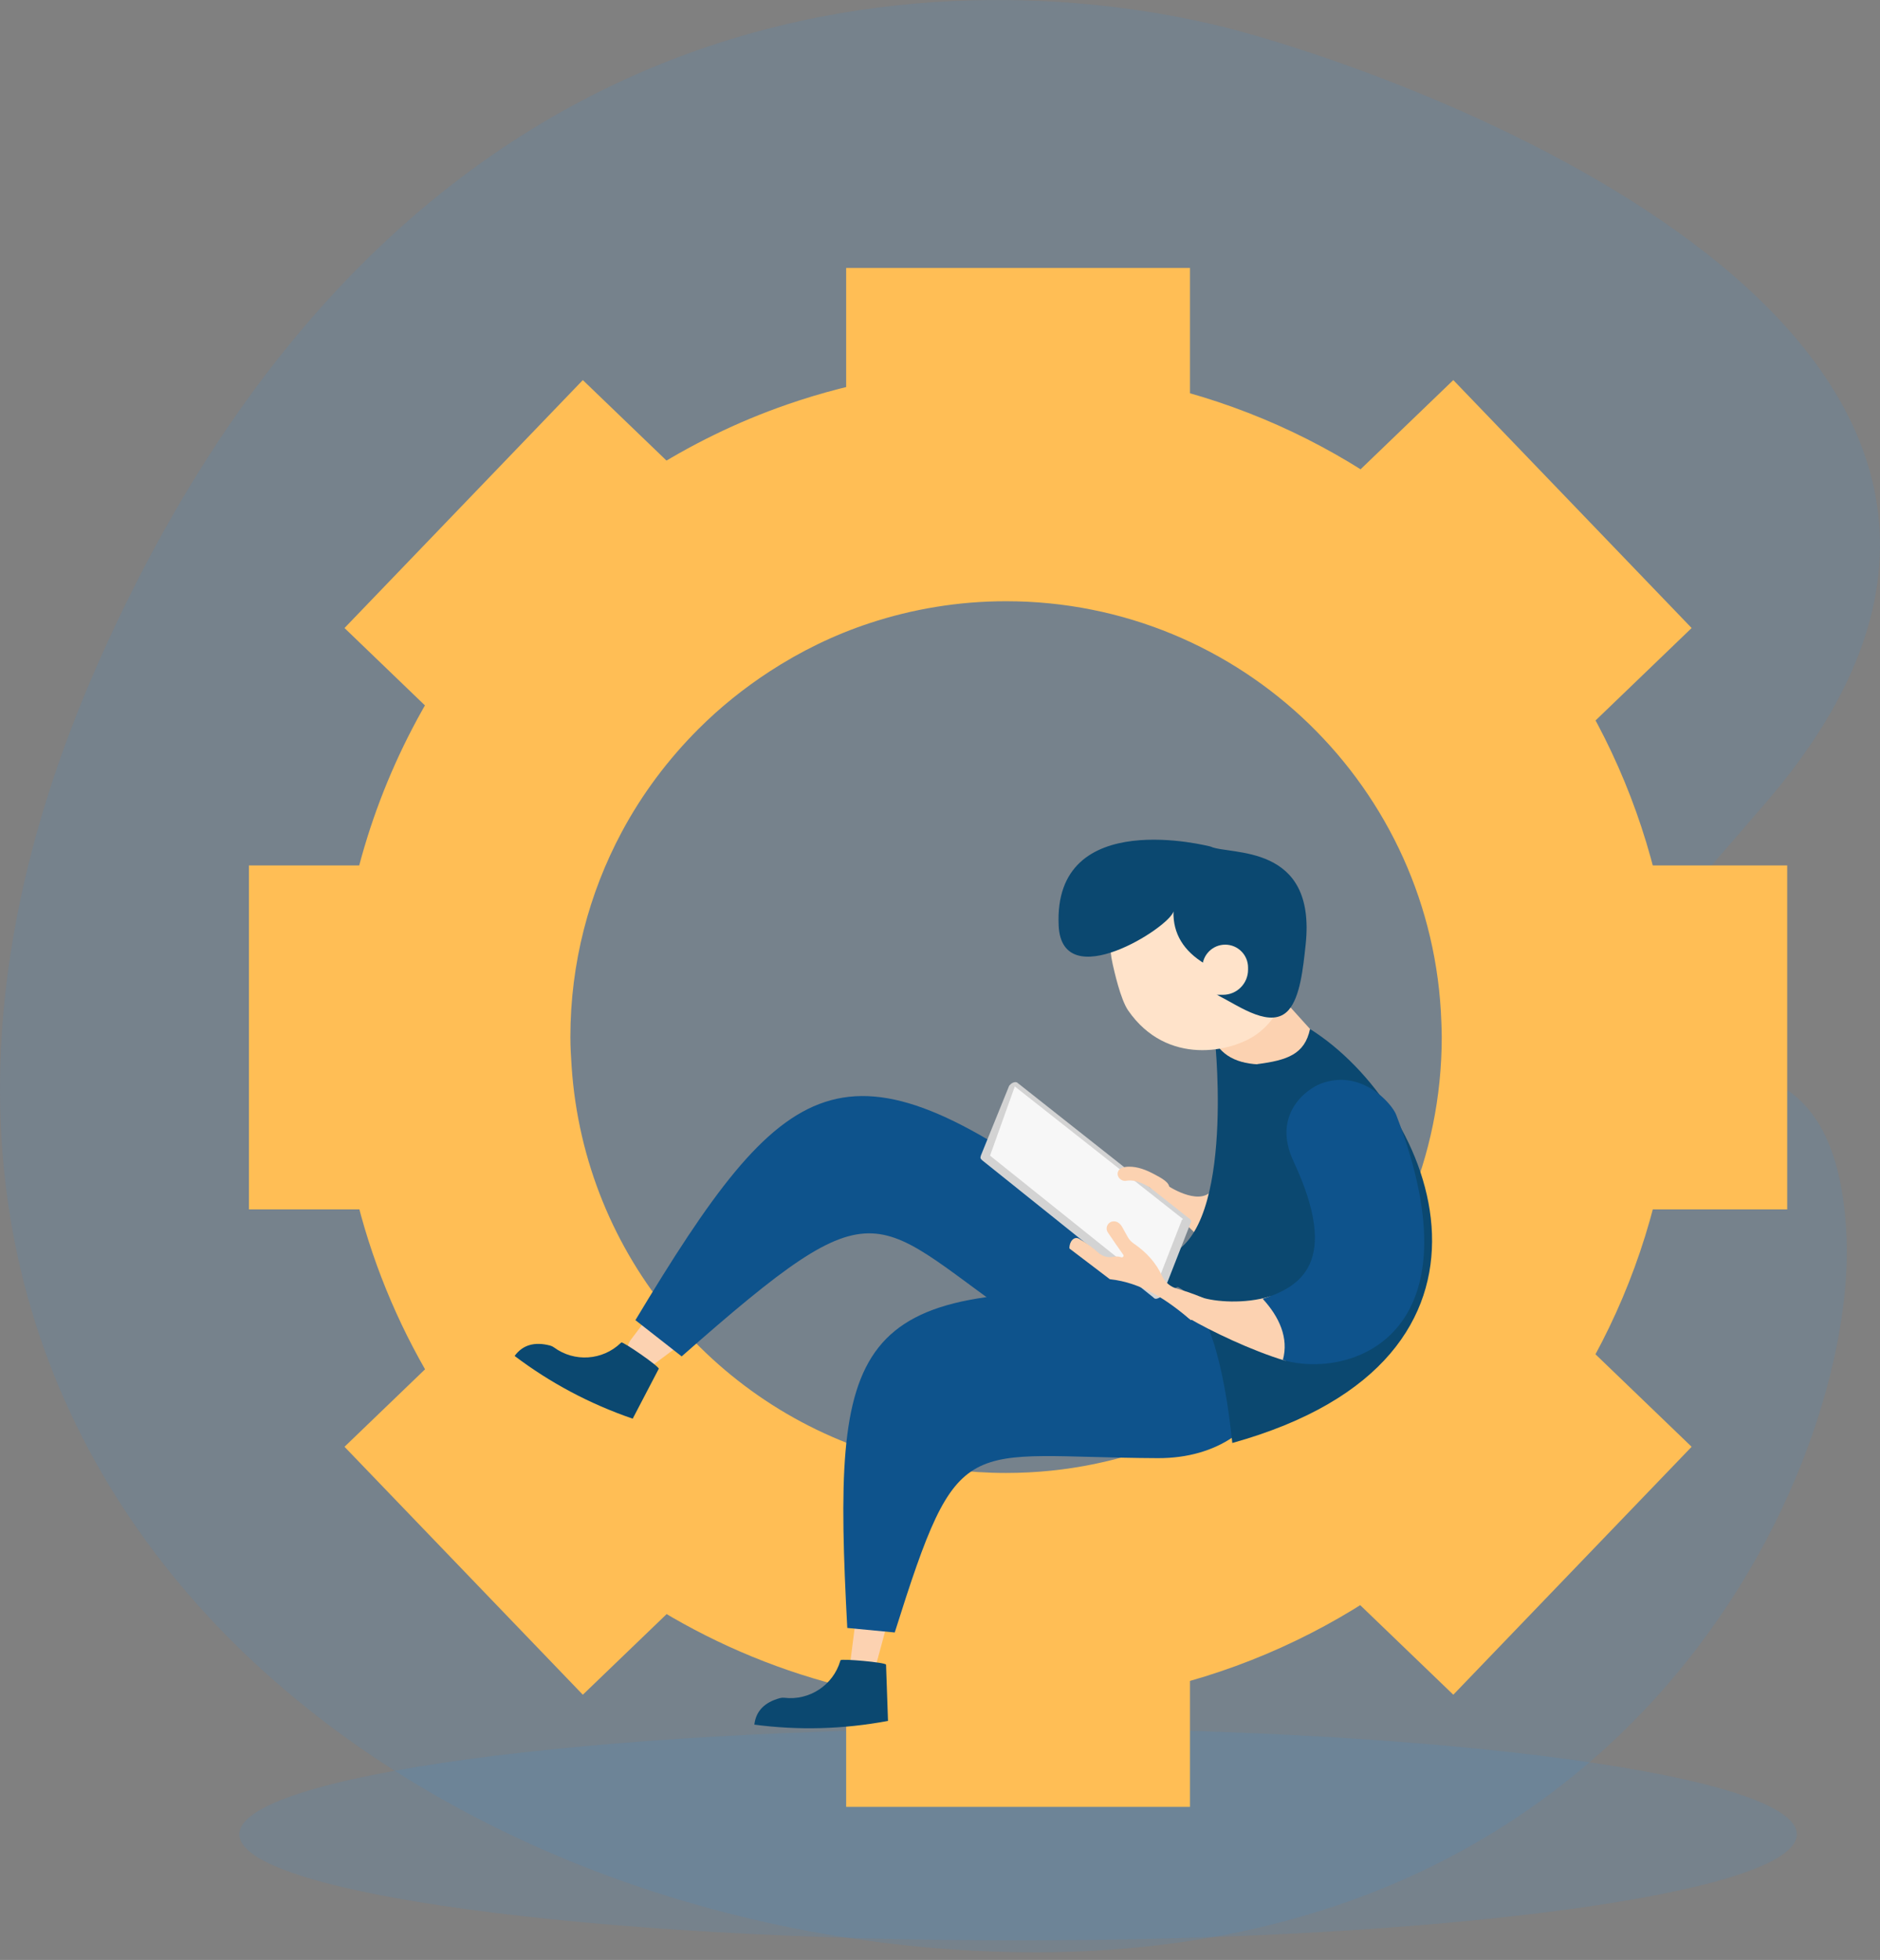 <svg width="236" height="246" viewBox="0 0 236 246" fill="none" xmlns="http://www.w3.org/2000/svg">
<rect x="0" y="0" width="236" height="246" fill="#808080" stroke="none"/>
<path opacity="0.11" d="M127.8 243.545C181.789 243.545 225.557 237.585 225.557 230.233C225.557 222.881 181.789 216.921 127.8 216.921C73.81 216.921 30.042 222.881 30.042 230.233C30.042 237.585 73.81 243.545 127.8 243.545Z" fill="#2A94F4"/>
<path opacity="0.11" d="M231.803 155.344C232.97 184.028 204.897 248.748 122.926 244.878C45.69 241.231 -30.739 179.731 12.567 82.669C54.417 -11.127 129.716 -3.338 156.26 4.09C185.61 12.303 269.456 45.575 221.489 100.952C144.525 189.805 229.422 96.861 231.803 155.344Z" fill="#2A94F4"/>
<path d="M90.269 64.16L73.163 47.706L43.246 78.826L60.351 95.279C67.113 82.241 77.54 71.413 90.269 64.16Z" fill="#FFBE55"/>
<path d="M51.86 130.208C51.86 122.708 52.952 115.465 54.976 108.621H31.248V151.795H54.976C52.952 144.952 51.86 137.708 51.86 130.208Z" fill="#FFBE55"/>
<path d="M127.8 54.246C135.297 54.246 142.539 55.338 149.38 57.363V33.629H106.219V57.363C113.06 55.338 120.302 54.246 127.8 54.246Z" fill="#FFBE55"/>
<path d="M195.248 95.279L212.353 78.826L182.436 47.706L165.33 64.16C178.06 71.413 188.486 82.241 195.248 95.279Z" fill="#FFBE55"/>
<path d="M200.623 108.621C202.647 115.465 203.739 122.708 203.739 130.208C203.739 137.708 202.647 144.952 200.623 151.795H224.351V108.621H200.623Z" fill="#FFBE55"/>
<path d="M165.33 196.257L182.436 212.711L212.353 181.591L195.248 165.138C188.486 178.176 178.06 189.004 165.33 196.257Z" fill="#FFBE55"/>
<path d="M60.351 165.138L43.246 181.591L73.163 212.711L90.269 196.257C77.54 189.004 67.113 178.176 60.351 165.138Z" fill="#FFBE55"/>
<path d="M127.8 206.171C120.302 206.171 113.06 205.079 106.219 203.054V226.788H149.38V203.054C142.539 205.079 135.297 206.171 127.8 206.171Z" fill="#FFBE55"/>
<path d="M210.245 128.302C209.249 82.763 172.058 46.145 126.293 46.145C116.656 46.145 107.408 47.79 98.787 50.778C92.519 52.951 86.602 55.865 81.111 59.385C75.191 63.18 69.767 67.682 64.983 72.796C59.777 78.361 55.307 84.622 51.755 91.443C45.721 103.032 42.293 116.196 42.293 130.17C42.293 132.814 42.426 135.426 42.664 138.008C45.96 173.627 71.473 202.804 105.219 211.526C111.954 213.266 119.014 214.194 126.293 214.194C172.684 214.194 210.293 176.575 210.293 130.17C210.293 129.544 210.259 128.925 210.245 128.302ZM126.293 184.877C121.541 184.877 116.932 184.269 112.537 183.13C90.146 177.328 73.357 157.686 71.759 133.88C71.677 132.651 71.601 131.419 71.601 130.17C71.601 120.868 73.94 112.121 78.035 104.454C80.599 99.654 83.874 95.298 87.69 91.485C90.387 88.79 93.373 86.388 96.579 84.297C100.461 81.765 104.672 79.695 109.16 78.216C114.55 76.437 120.307 75.462 126.293 75.462C155.872 75.462 179.951 98.954 180.937 128.302C180.958 128.923 180.984 129.544 180.984 130.17C180.984 160.384 156.498 184.877 126.293 184.877Z" fill="#FFBE55"/>
<path fill-rule="evenodd" clip-rule="evenodd" d="M85.75 168.5C85.75 168.5 82.942 170.597 81.506 171.669C81.011 172.038 80.337 172.056 79.823 171.715C79.25 171.333 78.859 170.732 78.743 170.053C78.628 169.374 78.798 168.677 79.212 168.128C80.36 166.607 81.706 164.825 81.706 164.825L85.75 168.5Z" fill="#FCD2B1"/>
<path fill-rule="evenodd" clip-rule="evenodd" d="M135.25 150.592C137.343 152.133 141.099 153.726 142.465 155.476C151.237 166.715 141.978 175.349 129.343 166.718C109.036 152.844 111.211 147.658 85.573 170.246L79.764 165.697C98.594 134.392 105.917 129.009 135.25 150.592Z" fill="#0E538C"/>
<path fill-rule="evenodd" clip-rule="evenodd" d="M111.473 203.41C111.473 203.41 110.375 207.477 109.813 209.557C109.629 210.242 108.966 210.686 108.263 210.596C107.799 210.537 107.378 210.296 107.093 209.926C106.807 209.557 106.68 209.089 106.739 208.626C107.071 206.032 107.655 201.465 107.655 201.465L111.473 203.41Z" fill="#FCD2B1"/>
<path fill-rule="evenodd" clip-rule="evenodd" d="M111.227 208.94C111.217 208.651 105.584 208.16 105.518 208.382C105.499 208.409 105.49 208.441 105.481 208.473C104.577 211.515 101.616 213.466 98.465 213.094C98.283 213.072 98.1 213.085 97.923 213.132C95.974 213.653 94.891 214.759 94.695 216.465C100.199 217.192 105.789 217.059 111.472 215.999L111.227 208.94Z" fill="#0B4870"/>
<path fill-rule="evenodd" clip-rule="evenodd" d="M82.693 171.805C82.827 171.548 78.169 168.34 78.003 168.501C77.972 168.515 77.949 168.538 77.925 168.561C75.639 170.761 72.101 170.997 69.543 169.118C69.396 169.011 69.23 168.931 69.053 168.884C67.101 168.375 65.614 168.802 64.601 170.19C69.03 173.538 73.958 176.182 79.424 178.065L82.693 171.805Z" fill="#0B4870"/>
<path d="M74.011 173.309C74.011 173.309 74.034 173.318 74.011 173.309V173.309Z" fill="#0B4870"/>
<path fill-rule="evenodd" clip-rule="evenodd" d="M142.957 162.346C145.554 162.448 149.557 161.663 151.669 162.346C165.231 166.736 160.637 183.083 145.337 183.017C120.746 182.911 120.453 179.072 112.319 204.897L106.36 204.329C104.415 167.846 106.572 160.916 142.957 162.346Z" fill="#0E538C"/>
<path fill-rule="evenodd" clip-rule="evenodd" d="M146.519 148.778C146.519 148.778 150.33 151.363 152.04 149.529C153.75 147.694 152.565 153.296 152.565 153.296L150.621 155.344L147.101 151.969L143.537 148.168L146.519 148.778Z" fill="#FCD2B1"/>
<path fill-rule="evenodd" clip-rule="evenodd" d="M166.304 131.225C163.829 128.44 159.374 123.55 159.374 123.55C159.374 123.55 151.695 126.028 152.565 130.823C153.434 135.619 153.938 139.528 153.938 139.528L163.788 136.819C163.788 136.819 168.779 134.01 166.304 131.225Z" fill="#FCD2B1"/>
<path fill-rule="evenodd" clip-rule="evenodd" d="M152.543 130.823C152.543 130.823 155.115 155.829 145.901 157.758L145.337 162.346C145.337 162.346 153.829 160.116 155.686 156.329C157.543 152.543 159.792 133.562 159.792 133.562C156.34 133.822 153.831 133.015 152.543 130.823Z" fill="#0B4870"/>
<path fill-rule="evenodd" clip-rule="evenodd" d="M143.361 109.898C139.985 112.342 138.7 116.724 139.68 121.029C139.855 121.795 140.652 125.429 141.619 126.826C146.504 133.88 154.69 132.031 157.761 129.809C162.498 126.381 163.117 119.137 159.144 113.643C155.17 108.148 148.098 106.471 143.361 109.898Z" fill="#FFE3CA"/>
<path fill-rule="evenodd" clip-rule="evenodd" d="M132.896 116.187C133.314 124.98 146.82 116.398 147.308 114.394C147.236 117.19 148.586 119.361 151.233 120.962C151.233 120.962 150.657 123.787 153.152 125.067C155.647 126.347 159.63 129.209 161.761 126.773C163.217 125.11 163.579 121.539 163.9 118.568C165.28 105.754 154.364 107.366 151.988 106.262C151.988 106.262 132.177 101.043 132.896 116.187Z" fill="#0B4870"/>
<path fill-rule="evenodd" clip-rule="evenodd" d="M150.935 121.437C150.935 119.852 152.219 118.568 153.803 118.568C155.387 118.568 156.671 119.852 156.671 121.437C156.671 121.529 156.671 121.622 156.671 121.715C156.671 123.452 155.263 124.861 153.526 124.861C152.19 124.861 150.935 124.861 150.935 124.861V121.437Z" fill="#FFE3CA"/>
<path d="M138.768 120.306C138.768 120.306 138.768 120.283 138.768 120.306V120.306Z" fill="#602600"/>
<path d="M161.34 109.812C161.327 109.752 161.34 109.812 161.34 109.812V109.812Z" fill="#602600"/>
<path d="M126.683 136.275L148.538 153.717L149.202 152.875L127.656 135.854C127.287 135.728 126.904 135.994 126.683 136.275Z" fill="#D3D3D3"/>
<path fill-rule="evenodd" clip-rule="evenodd" d="M127.273 136.275L148.87 153.296L145.343 162.237L123.746 145.216L127.273 136.275Z" fill="#F7F7F7"/>
<path d="M144.838 162.151C144.655 163.024 144.934 163.287 145.857 162.701L149.54 153.296C149.378 152.798 148.988 152.733 148.37 153.101L144.838 162.151Z" fill="#D3D3D3"/>
<path d="M123.139 145.018C123.032 145.345 123.061 145.416 123.302 145.635L144.892 162.933L145.562 162.095L124.282 145.047L127.422 136.275H126.683L123.139 145.018Z" fill="#D3D3D3"/>
<path fill-rule="evenodd" clip-rule="evenodd" d="M147.558 161.404C151.576 162.998 153.692 171.466 154.695 181.114C192.834 170.487 180.136 139.032 164.448 129.152C163.784 132.349 161.551 133.077 157.841 133.562C157.735 144.011 157.113 149.947 147.558 161.404Z" fill="#0B4870"/>
<path fill-rule="evenodd" clip-rule="evenodd" d="M150.779 162.793C149.598 162.311 148.569 161.979 147.8 161.761C146.949 161.539 146.241 160.948 145.873 160.149C145.15 158.567 143.973 157.205 142.313 156.074C142 155.862 141.742 155.579 141.56 155.249C141.274 154.737 140.881 154.026 140.881 154.026C140.594 153.515 140.217 153.291 139.822 153.296C139.486 153.294 139.178 153.48 139.023 153.777C138.867 154.074 138.891 154.433 139.084 154.708C139.591 155.478 140.441 156.685 141 157.479C141.054 157.555 141.052 157.658 140.995 157.732C140.939 157.807 140.841 157.836 140.752 157.805C140.437 157.689 140.098 157.677 139.745 157.75C139.081 157.881 138.393 157.692 137.891 157.238C137.202 156.622 136.403 156.039 135.477 155.49C134.817 155.098 134.206 155.878 134.248 156.702L139.316 160.556C143.36 161.001 146.517 163.178 149.498 165.697C149.497 165.697 153.363 163.847 150.779 162.793Z" fill="#FCD2B1"/>
<path fill-rule="evenodd" clip-rule="evenodd" d="M159.457 162.702C156.242 163.712 152.468 163.381 150.87 162.847C149.792 162.486 148.085 164.787 149.275 165.479C151.905 167.007 157.016 169.5 161.383 170.807C162.153 168.052 160.614 165.028 159.457 162.702Z" fill="#FCD2B1"/>
<path fill-rule="evenodd" clip-rule="evenodd" d="M161.037 170.7C169.432 173.136 186.04 167.821 175.262 139.913C174.722 138.515 170.948 134.165 165.921 135.967C163.928 136.681 159.657 139.942 162.372 145.749C168.323 158.478 163.211 161.537 158.507 163.015C160.59 165.283 161.806 167.949 161.037 170.7Z" fill="#0E538C"/>
<path d="M141.698 146.436C141.124 146.443 140.494 146.578 140.329 147.103C140.143 147.693 140.728 148.323 141.396 148.201C142.757 147.97 144.131 148.856 145.427 149.747C145.427 149.747 146.561 150.083 146.763 149.231C146.948 148.452 145.838 147.886 144.886 147.376C143.894 146.845 142.827 146.421 141.698 146.436Z" fill="#FCD2B1"/>
</svg>
